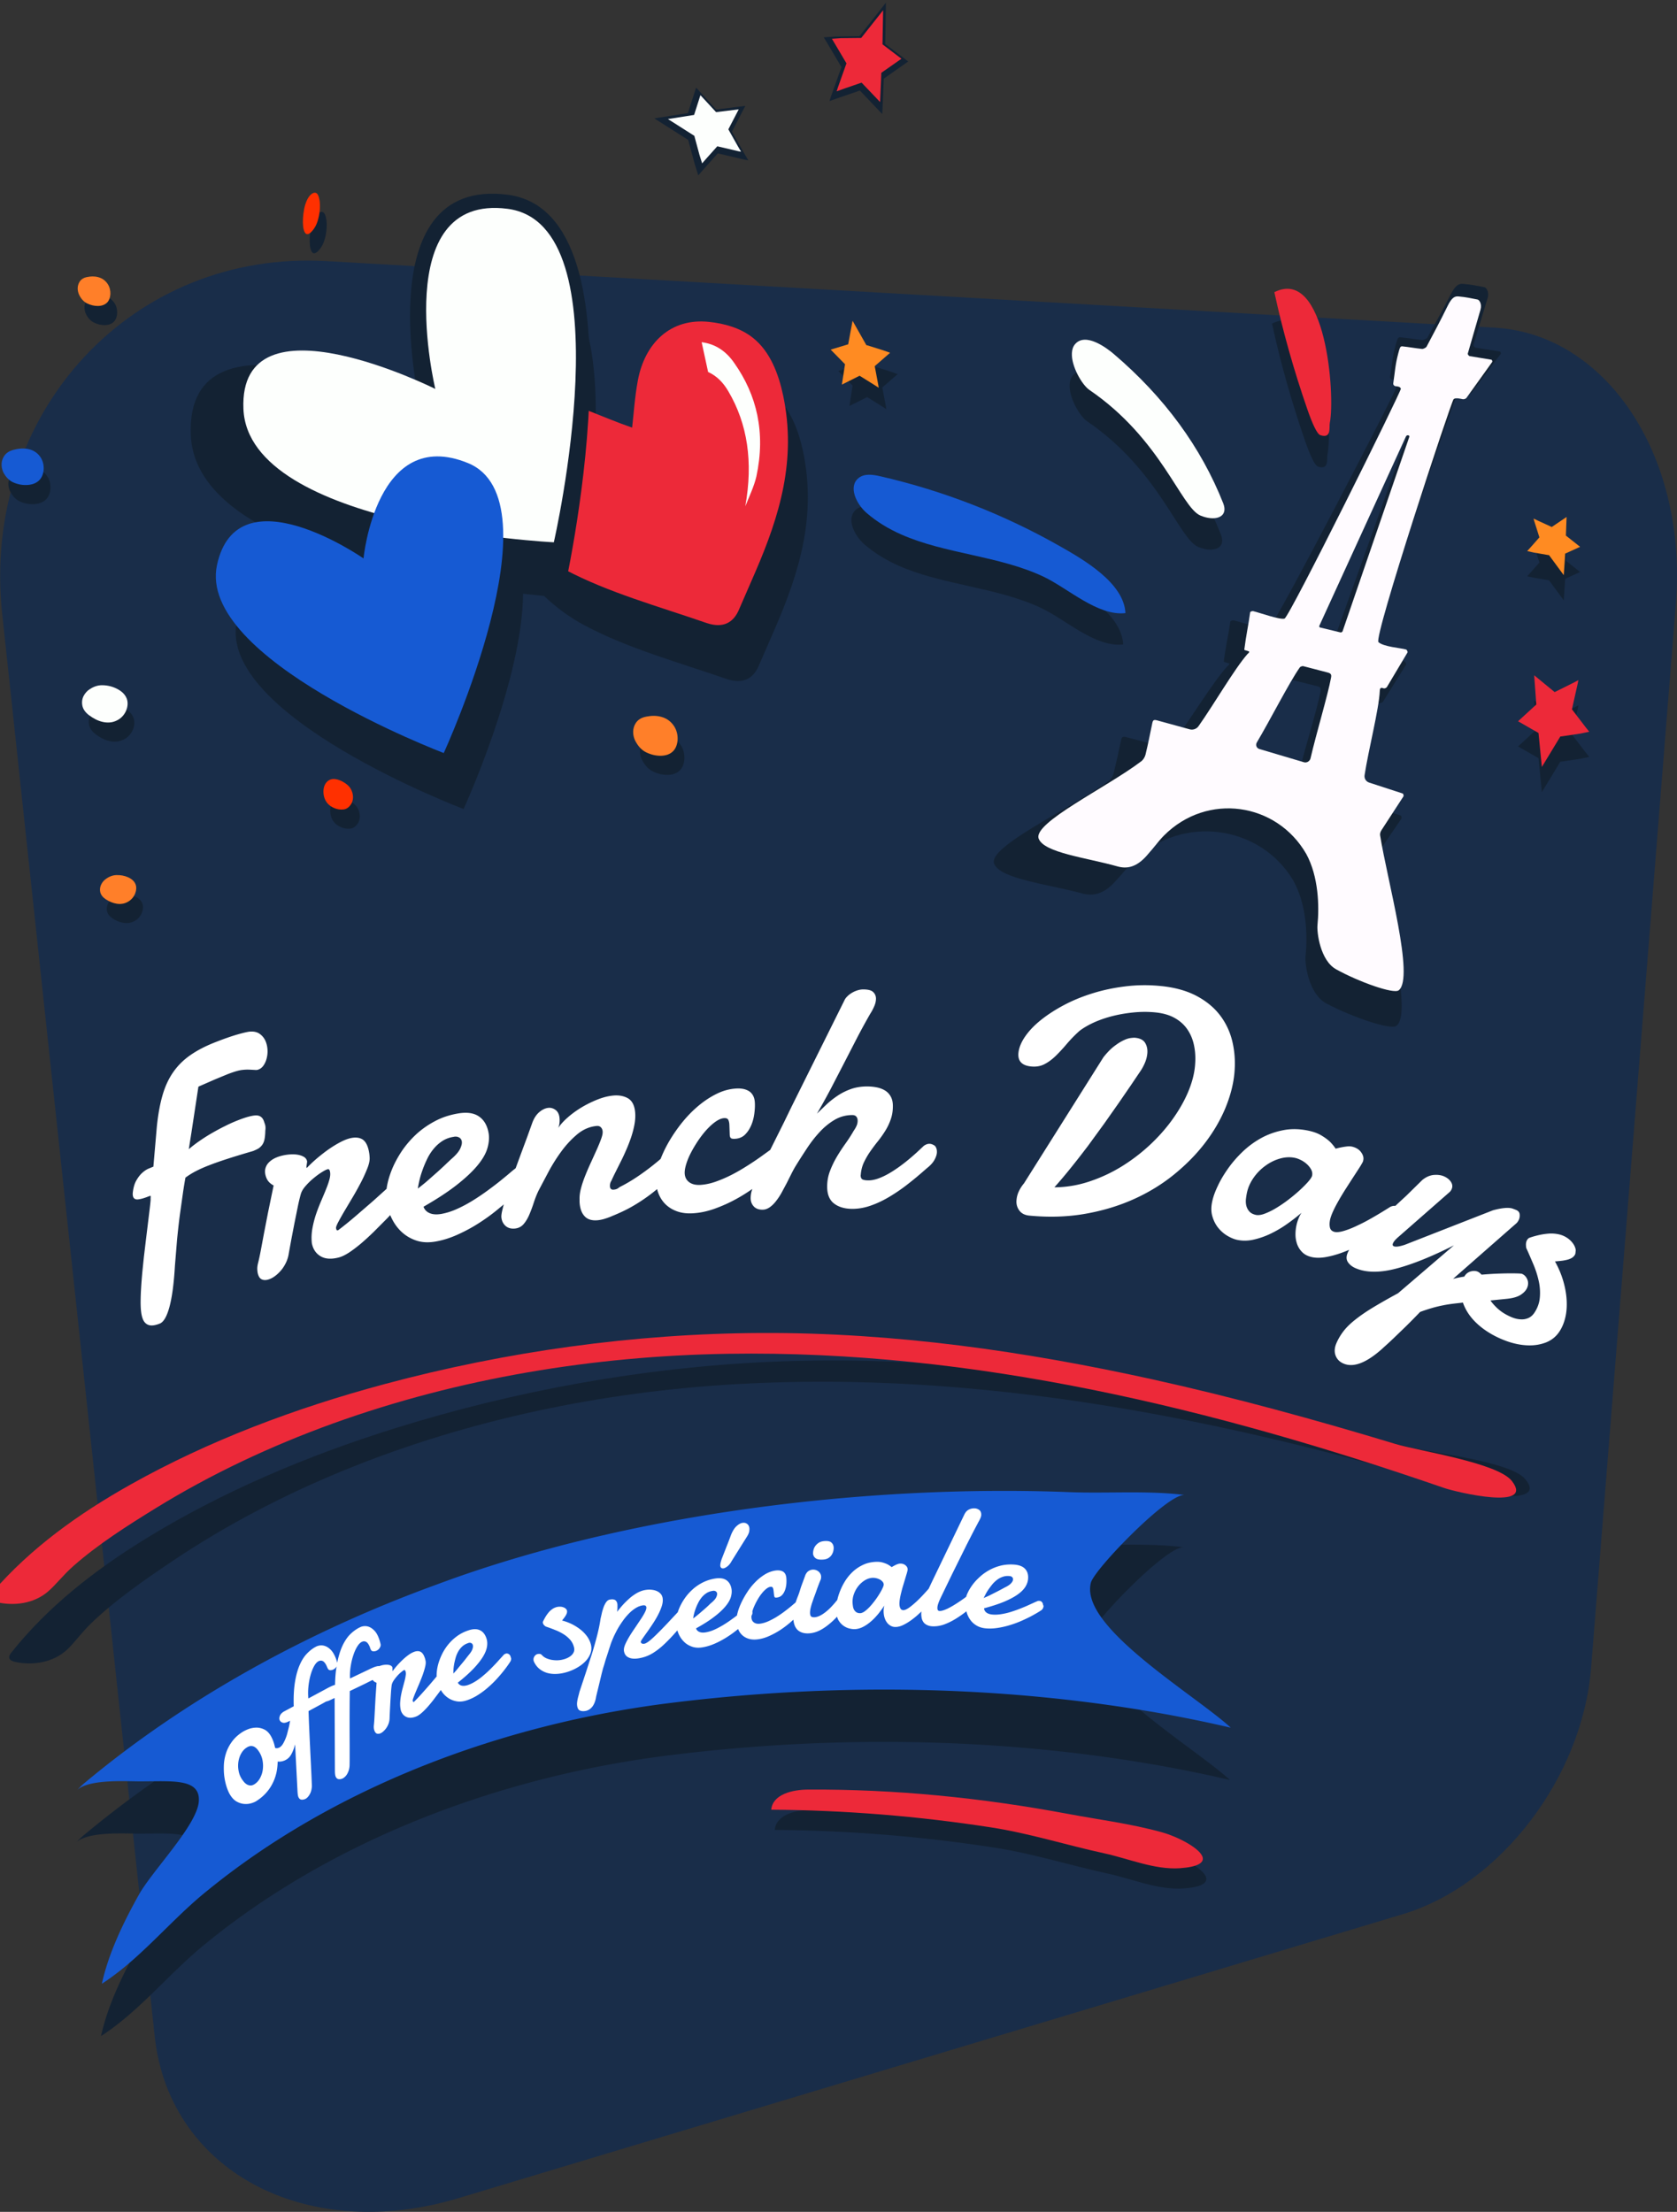 <svg xmlns="http://www.w3.org/2000/svg" xmlns:xlink="http://www.w3.org/1999/xlink" viewBox="0 0 2443.6 3223.4" xmlns:v="https://vecta.io/nano"><rect x="0" y="0" width="2443.6" height="3223.4" fill="#333333" stroke="none"/><style><![CDATA[.K{fill:#132233}.L{fill:#ed2939}.M{fill:#fdfffd}.N{fill:#165ad3}.O{fill:#ff7f29}]]></style><path d="M2177.5 477.5l-1702.3-97c-69.3-3.9-135.2 7.3-194.9 31.3-60.3 24.3-113.9 61.4-157.7 108.6-44 47.4-77.8 104.5-98.7 168.3C3.1 752.4-4.6 822.1 3.2 894.6l222.2 2072.8c5.4 50.8 22.8 95.5 49.3 132.7 26.1 36.7 61.1 66.1 102.1 86.9 40.4 20.5 86.8 32.7 136.5 35.7 49 2.9 101.3-3.2 154.8-19.3l1376.2-413.9c35.9-10.8 70.3-28.9 101.8-52.3 31.2-23.3 59.8-51.9 84.2-84 24.4-32 44.8-67.7 59.9-105.2 15.1-37.6 25-77.2 28.2-117.1L2442 878.8c4.1-51.8.3-101.6-10.2-147.4-10.6-46.4-28.1-88.9-51.3-125.3-23.5-36.9-52.9-67.7-86.9-89.9-34.4-22.6-73.6-36.3-116.1-38.7" fill="#192d49"/><path d="M980.3 2557.4c237.2-29.1 480.4-25.3 712.9 16.2a2067.13 2067.13 0 0 1 99 20.4c-41.5-38.1-154.3-107.2-192.4-166.2-10.2-15.9-15.1-31.3-11.4-45.2 2.6-9.9 31-42.9 61.8-72.9 30.3-29.7 62.9-56.3 75-54.8-54-6.8-113.2-2-168.9-4.2-294.4-11.4-643.9 31-921.5 134.8-192.5 70-369.5 169.1-513.9 290-3 2.5-5.9 5.6-10.2 9.8 16.4-15.9 66-13.4 89.2-13.1h3.7c46.3 0 87.1-4.6 84.9 29-.5 8.3-4.7 18.3-10.8 29.2-20 35.4-61.9 80.5-76.8 107.5-23.5 42.1-44 85.4-53.7 129.3 11.3-7.3 22.1-15.4 32.6-24 42.1-34.7 79-78 121.1-111.7 182.9-149.2 427-243.5 679.4-274.1z" class="K"/><path d="M981.5 2481.2c237.2-29.1 480.4-25.3 712.9 16.2a2067.13 2067.13 0 0 1 99 20.4c-41.5-38.1-154.3-107.2-192.4-166.2-10.2-15.9-15.1-31.3-11.4-45.2 2.6-9.9 31-42.9 61.8-72.9 30.3-29.7 62.9-56.3 75-54.8-54-6.8-113.2-2-168.9-4.2-294.4-11.4-643.9 31-921.5 134.8-192.5 70-369.5 169.1-513.9 290-3 2.5-5.9 5.6-10.2 9.8 16.4-15.9 66-13.4 89.2-13.1h3.7c46.3 0 87.1-4.6 84.9 29-.5 8.3-4.7 18.3-10.8 29.2-20 35.4-61.9 80.5-76.8 107.5-23.5 42.1-44 85.4-53.7 129.3 11.3-7.3 22.1-15.4 32.6-24 42.1-34.7 79-78 121.1-111.7 182.8-149.2 426.9-243.5 679.4-274.1z" class="N"/><path d="M565.2 2333.8c2.8-1.6 1.1-.7 0 0h0z" class="K"/><path d="M565.2 2303.8c2.8-1.6 1.1-.6 0 0h0z" class="L"/><path d="M97.6 2404.2c11.6-10.8 20.8-24.8 36.2-39.5 34.3-32.8 75.6-61.5 115.5-88.4 78.8-53.1 164.2-97.8 253.5-134.2 180.1-73.5 375.3-113.9 570.8-125 357.4-20.4 712.3 51 1050 152.4 19.2 5.8 134.1 27.7 98.7-14.1-21.9-25.9-136.5-37.9-172.1-47.1-118.1-30.5-237.2-58.1-358-79.6-185.7-33-377.9-52.8-571.6-44-185.5 8.4-371.1 42.4-545.5 96.9-129.3 40.4-253.4 93.4-363.3 161.1-74.5 45.9-142 98.8-195 165.3-2 2.6-4.2 5.6-3.2 8.6 1 3.2 5.1 4.6 8.8 5.4 26.7 5.6 55.5.4 75.2-17.8zm225.3-177.1c1.2-.7 3.1-1.8 0 0h0z" class="K"/><path d="M69.8 2319.5c12.1-10.3 21.8-23.9 37.8-37.9 35.6-31.3 78.1-58.3 119-83.5 80.9-49.9 168.1-90.9 258.8-123.7 182.9-66 379.7-98.4 575.5-101.5 357.9-5.7 709.6 80.2 1042.9 195.4 19 6.6 132.9 33.2 99.2-10-20.8-26.7-134.9-43.5-170-54.1-116.8-35.3-234.7-67.8-354.4-94.2-184.2-40.6-375.5-68.3-569.3-67.4-185.7.8-372.5 27.1-549 74.5-130.9 35.1-257 82.9-369.6 146.1-76.3 42.8-146 92.9-201.6 157.2-2.1 2.5-4.4 5.4-3.6 8.5.9 3.3 4.9 4.9 8.5 5.7 26.4 6.4 55.4 2.4 75.8-15.1zm232.3-167.7c1.3-.6 3.2-1.6 0 0h0z" class="L"/><path d="M1757.6 2736.6c-2.8-13-35.5-30.1-59.2-36.8-45.2-12.6-91.8-18.4-137.8-27-124.7-23.3-251.5-36.1-378.2-35.3-22.4.1-51.4 6.7-53.5 29.3 107.1.7 214.3 9.4 320.3 25.8 55.8 8.6 109.8 25.8 164.9 37.8 35.7 7.7 73.3 24.2 110.3 21.7 26.3-1.8 34.8-8 33.2-15.5z" class="K"/><path d="M1752.5 2707.1c-2.8-13-35.5-30.1-59.2-36.8-45.2-12.6-91.8-18.4-137.8-27-124.7-23.3-251.5-36.1-378.2-35.3-22.4.1-51.4 6.7-53.5 29.3 107.1.7 214.3 9.4 320.3 25.8 55.8 8.6 109.8 25.8 164.9 37.8 35.7 7.7 73.3 24.2 110.3 21.7 26.3-1.9 34.8-8 33.2-15.5z" class="L"/><g class="K"><use xlink:href="#B"/><path d="M1901.3 641.5c7.4 21.4 14.3 36.9 19.3 38.5 16.6 5.4 12.4-11.6 13.7-17.9 8.1-39.6-5.4-228.2-80.8-190.5 12.3 57 28.8 114.9 47.8 169.9zM1584 613.9c104.7 71.3 133.4 170.9 161.8 183.1 1.4.6 2.8 1.1 4.3 1.6 19.2 6.4 36.6 0 29-19.4-32.2-81.5-85.6-154.7-159.7-217.8-10-8.5-41.1-32-56.3-14-2.9 3.4-4.2 7.8-4.5 12.7-1.2 19.4 14.9 46.7 25.4 53.8z"/></g><use xlink:href="#B" x="3.3" y="-45.7" class="N"/><path d="M1904.7 595.7c7.4 21.4 14.3 36.9 19.3 38.5 16.6 5.4 12.4-11.6 13.7-17.9 8.1-39.6-5.4-228.2-80.8-190.5 12.3 57 28.8 115 47.8 169.9z" class="L"/><path d="M1587.3 568.2c104.7 71.3 133.4 170.9 161.8 183.1 1.4.6 2.8 1.1 4.3 1.6 19.2 6.4 36.6 0 29-19.4-32.2-81.5-85.6-154.7-159.7-217.8-10-8.5-41.1-32-56.3-14-2.9 3.4-4.2 7.8-4.5 12.7-1.1 19.4 14.9 46.6 25.4 53.8z" class="M"/><path d="M2004 1253.5c-.4-2.3.6-5.5 2.1-7.7l36-52.9c.7-1-.2-4.2-1.2-4.5l-54.5-17c-5.2-1.6-8.3-6.4-7.5-11.7 6-38 23.4-103 24.7-130.9.2-5 1.7-5.9 6.5-4.2 1.2.4 4.3-.8 5.1-2l33.6-54c.6-1-1-4.3-2.3-4.7-9.4-2.5-36.5-4.2-44.9-11.5-8.3-7.2 118.7-375.9 122.3-378.7s11.4-.5 15.2.1c1.5.3 4.7-.8 5.6-1.9l42.1-56.2c.6-.8-.4-3.3-1.4-3.4l-35.2-5.6c-1.6-.3-3.6-2.8-3.2-4.2l20.7-68.3c2.6-9.2-2.2-15.2-4.8-15.7-13.4-2.4-17.2-3.6-30.9-4.8-6-.5-10.9 1.4-17.9 14.9-13.2 25.8-20.4 38.1-34.2 63.4-.9 1.6-5.3 3.7-7.4 3.5-10.9-1-21.5-3-32.4-4-3.5-.3-4.2 3.6-6.4 11.2-5 18-5.2 28.6-8.2 46.9-.2 1.4 1.6 3.6 3.2 3.8 2.5.5 8.3.4 9.3 4 1 3.7-181.5 356.1-189.3 358.3-7.8 2.1-40.7-9.3-51.2-11.7-1.3-.3-4.6.9-4.7 1.5-3 21-7 37.5-9.6 58.6-.1.9 7.7 2.1 8 3.1.4 1.4-2.2 3.1-2.9 3.9-21 22.9-55.1 79.4-79.7 112.4-3.1 4.2-9 6.2-14.4 4.7l-52.9-13.9c-5.4-1.4-6.7-.3-7.7 4.1-4 18.1-6.6 31.6-11.2 49.5-1 3.7-3.5 7.8-6.8 10.2-56.6 41.2-176.9 95.9-167 120.7 8.8 22.1 77.6 29.5 128.1 43.2 15.9 4.3 31.1 1.2 47.6-16.6 14.9-16 19.3-22.9 28.2-31.4 70.4-67.7 183.5-51.6 231.6 28.6 20 35.2 21.4 81 18.2 111.4-1 10.2 4.2 54.5 30.6 68.5 36.7 19.5 93.3 38.8 101.7 32.6 25.8-19.3-19.1-172.1-30.6-241.6zm-79.8-245.7c-5 26.5-24.7 89.1-33.4 125.8-1.1 4.5-6.2 7.3-10.8 6l-72.3-20.6c-4.8-1.3-6.8-6.3-4.3-10.3 21.1-33.9 52.4-92.9 69.9-116.9.9-1.2 4.1-2.3 5.6-1.9l39.9 10c5 1.1 6.3 2.9 5.4 7.9zm15.1-70.7l-32.8-7.6c-1.4-.3-2-1.5-1.5-2.7l141.1-295.3c1.4-2.7 6.4-1.9 5.3.9l-108.6 303c-.4 1.3-2 2.1-3.5 1.7z" class="K"/><path d="M2011 1217.3c-.4-2.2.5-5.2 1.8-7.2l32.2-49.5c.6-.9-.2-3.9-1.1-4.2l-48.8-15.9c-4.7-1.5-7.5-6-6.7-11 5.4-35.6 21-96.3 22.1-122.4.2-4.7 1.5-5.5 5.8-3.9 1.1.4 3.9-.8 4.5-1.8l30.1-50.5c.6-1-.9-4-2.1-4.4-8.4-2.3-32.7-3.9-40.2-10.7-7.5-6.7 106.3-351.5 109.5-354.1s10.2-.5 13.6.1c1.4.2 4.2-.7 5-1.8l37.7-52.6c.5-.7-.4-3.1-1.3-3.2-10.4-1.9-21.1-3.3-31.5-5.2-1.5-.3-3.2-2.6-2.8-3.9l18.5-63.9c2.4-8.6-2-14.3-4.3-14.7-12-2.2-15.4-3.4-27.7-4.5-5.4-.5-9.8 1.3-16 14-11.8 24.1-18.2 35.6-30.6 59.2-.8 1.5-4.8 3.5-6.6 3.3-9.8-1-19.3-2.8-29-3.8-3.1-.3-3.8 3.4-5.7 10.5-4.5 16.8-4.7 26.8-7.3 43.9-.2 1.3 1.4 3.3 2.8 3.6 2.3.4 7.5.3 8.3 3.8.9 3.4-162.5 333-169.5 335s-36.4-8.7-45.8-10.9c-1.2-.3-4.1.9-4.2 1.4-2.7 19.7-6.2 35.1-8.6 54.8-.1.9 6.9 1.9 7.1 2.9.4 1.3-2 2.9-2.6 3.6-18.8 21.4-49.4 74.2-71.3 105.1-2.8 3.9-8.1 5.8-12.9 4.4l-47.4-13c-4.8-1.3-6-.3-6.9 3.8-3.6 16.9-5.9 29.6-10 46.3-.9 3.4-3.2 7.3-6.1 9.5-50.7 38.5-158.3 89.7-149.5 112.8 7.9 20.7 69.5 27.6 114.7 40.4 14.2 4 27.8 1.1 42.6-15.5 13.3-15 17.3-21.4 25.2-29.4 63-63.3 164.3-48.2 207.4 26.8 17.9 32.9 19.1 75.8 16.3 104.2-.9 9.5 3.7 51 27.4 64 32.9 18.2 83.6 36.3 91 30.5 23.4-18-16.8-160.8-27.1-225.9zm-71.5-229.7c-4.5 24.8-22.1 83.4-29.9 117.6-1 4.2-5.6 6.9-9.7 5.6l-64.7-19.2c-4.3-1.2-6.1-5.9-3.8-9.7 18.9-31.7 46.9-86.9 62.6-109.3.8-1.1 3.6-2.1 5-1.8l35.7 9.3c4.5 1.2 5.7 2.9 4.8 7.5zm13.6-66l-29.4-7.1c-1.2-.3-1.8-1.4-1.3-2.5l126.3-276.1c1.2-2.5 5.7-1.8 4.8.8L1956.3 920c-.5 1.1-1.9 1.9-3.2 1.6z" fill="#fffbff"/><g class="K"><use xlink:href="#C"/><path d="M2261.1 804.7l21.6-14.6-1 27.1 20.7 16.4-21.7 9.9-2.1 31.4-21.5-29.2-1.7-.3-20.2-3.4-9.9-2.2 4.2-4.6 13.6-15.4-7.6-24-.9-3.4 6.2 3 19.2 8.8z"/></g><use xlink:href="#C" y="-36.7" class="L"/><path d="M2261.1 768l21.6-14.6-1 27.1 20.7 16.4-21.7 9.9-2.1 31.4-21.5-29.2-1.7-.2-20.2-3.5-9.9-2.2 4.2-4.6 13.6-15.4-7.6-24-.9-3.4 6.2 3 19.2 8.8z" fill="#ff8b22"/><path d="M1125.6 573.5c-18.1-14.2-41-20.5-63.5-22.9-55.9-6-93.4 30.6-103.7 84.9-4.5 23.9-6 48.1-8.4 69.2-29.1-10-56.6-22.5-84.6-32.5 9.5-128.6-1.4-273.9-96.9-286.3-173.9-22.5-105.2 262.5-105.2 262.5S376.7 505 383.7 677.5c3.1 76.4 92.2 123.3 190.5 151.8-12.5 34.2-15.6 66.1-15.6 66.1s-183.8-128-213.5 9.6 330.4 274 330.4 274 85.6-186.5 86.7-313.7l30.6 3.2c18.4 17.6 39 32.3 59.6 43.2 63.2 33.5 136.5 53.6 206.4 77.8 23.4 7.8 39.1.1 47.5-20.8l23.3-53.6c35.9-83 60-163.7 40.7-256.5-6.8-32-19.1-65-44.7-85.1z" class="K"/><path d="M726.3 741.7c24 37.8 60.7 69.1 97.1 88.5 63.2 33.5 136.6 53.6 206.4 77.8 23.4 7.8 39.1.1 47.5-20.8l23.3-53.6c35.9-83 60-163.7 40.7-256.5-6.7-32-19-65-44.6-85.1-18.1-14.2-41-20.5-63.5-22.9-55.9-6-93.4 30.6-103.7 84.9-4.5 23.9-6 48.1-8.4 69.2-45.3-15.6-86.9-37.3-132.5-46.2-46.7-9.2-85.9 19.2-89.5 67.8-2.5 34.3 8.5 67.5 27.2 96.9z" class="L"/><path d="M1031.8 542.1c11.9 5.4 21.7 14.7 29.4 28 28 47.4 36.4 102.9 24.8 167.7 5.9-14.6 12.9-29.4 16.1-43.2 13.9-64.6.5-119.1-32-165.3-12.3-18-28.1-28.1-47.7-30.6l9.4 43.4z" class="M"/><path d="M739.8 283.8c208.6 27 81 583.2 81 583.2S286.4 840.8 278 633.8c-8.4-207.1 335.5-35 335.5-35s-82.4-342 126.3-315z" class="K"/><path d="M739.5 304.3c173.9 22.5 67.5 486 67.5 486s-445.3-21.8-452.3-194.4 279.6-29.1 279.6-29.1-68.6-285 105.2-262.5z" class="M"/><path d="M681.8 674.8c133.7 54.5-35.2 422.6-35.2 422.6s-360-136.5-330.4-274c29.7-137.6 213.5-9.6 213.5-9.6s18.4-193.5 152.1-139z" class="N"/><path d="M1263.6 578.7l-25.9 12.9 4.6-29.7-20.8-21.3 25.4-7.7 6.4-34.3 20.2 35.5 1.8.5 22 6.8 10.7 3.9-5.3 4.5-17.1 14.9 5.3 27.7.5 3.8-6.4-4.1-20.3-12.7zm-197-386.9l19.4-37.5-42.4 5.3-29.3-31.9-11.9 37.1-49 7.7 49.5 31.5.7 2.8 8.8 32.7 5.1 16 6.6-7.5 21.8-24.5 39.1 9.2 5.4 1-5.7-9.7-17.1-30.4zM1253 132l32.6 34.3 2.2-51.7 35.6-25-33.5-25.4 1-60.3-38.7 49-2.7-.1-33 .5-16.2 1.1 6.1 10.1 19.7 33.3-15.5 43.4-1.9 6.1 10.3-3.7 32.1-11z" class="K"/><path d="M1255.5 120.5l26.9 28.2 1.8-42.6 29.3-20.5-27.6-21 .9-49.6-31.9 40.3h-2.2l-27.2.3-13.3.9 5 8.4 16.2 27.4-12.7 35.8-1.6 5 8.5-3.1 26.4-9.1z" class="L"/><path d="M1252.5 547.6l-25.8 12.9 4.6-29.7-20.9-21.3 25.5-7.7 6.4-34.3 20.1 35.5 1.8.4 22 6.9 10.8 3.8-5.3 4.6-17.1 14.9 5.2 27.7.6 3.8-6.5-4.2-20.2-12.6z" fill="#ff8b22"/><path d="M1061.3 188.5l15.1-29.1-33 4-22.8-24.7-9.2 28.8-38.1 6 38.5 24.5.5 2.1 6.9 25.5 3.9 12.5 5.1-5.9 17-19 30.4 7.1 4.2.8-4.4-7.6-13.3-23.6z" class="M"/><g class="K"><use xlink:href="#D"/><use xlink:href="#E"/><use xlink:href="#F"/><path d="M179.4 1303.2c6.1-.2 11.8.8 17 3.1 5.3 2.4 9.2 5.7 11 10.3 3 7.6-.8 19.1-10.1 24.9-1.6 1-3.2 1.8-4.9 2.4-3.9 1.4-8.1 1.7-12.5 1-6-1-11.1-3.4-15.8-6.4-4.4-2.9-7.3-6.5-8.2-10.9-.7-3.5-.2-6.8 1-9.7s3.1-5.5 5.4-7.6c5.8-4.8 11.3-6.9 17.1-7.1zm-19.9-276.7c7.6.2 14.7 2 21.3 5.5 6.5 3.4 11.4 8 13.7 14.1 3.7 9.9-1.1 24.4-13 31-2.9 1.6-5.9 2.7-9 3.3-4.1.7-8.4.6-12.9-.4-7.6-1.7-13.9-5.3-19.8-9.6-5.5-4.1-9.1-8.9-10.1-14.7-.6-3.6-.4-7 .5-10 1.4-4.6 4.3-8.5 7.7-11.5 7.5-5.7 14.5-7.9 21.6-7.7z"/><use xlink:href="#G"/><use xlink:href="#H"/></g><use xlink:href="#D" x="-9.9" y="-27.9" class="O"/><use xlink:href="#E" x="-9.9" y="-27.9" class="N"/><use xlink:href="#F" x="-9.9" y="-27.9" fill="#ff3000"/><path d="M169.5 1275.3c6.1-.2 11.8.8 17 3.1 5.3 2.4 9.2 5.7 11 10.3 3 7.6-.8 19.1-10.1 24.9-1.6 1-3.2 1.8-4.9 2.4-3.9 1.4-8.1 1.7-12.5 1-6-1-11.1-3.4-15.8-6.4-4.4-2.9-7.3-6.5-8.2-10.9-.7-3.5-.2-6.8 1-9.7s3.1-5.5 5.4-7.6c5.8-4.8 11.4-6.9 17.1-7.1z" class="O"/><path d="M149.7 998.6c7.6.2 14.7 2 21.3 5.5 6.5 3.4 11.4 8 13.7 14.1 3.7 9.9-1.1 24.4-13 31-2.9 1.6-5.9 2.7-9 3.3-4.1.7-8.4.6-12.9-.4-7.6-1.7-13.9-5.3-19.8-9.6-5.5-4.1-9.1-8.9-10.1-14.7-.6-3.6-.4-7 .5-10 1.4-4.6 4.3-8.5 7.7-11.5 7.4-5.7 14.4-7.9 21.6-7.7z" class="M"/><use xlink:href="#G" x="-9.9" y="-27.9" fill="#ff3000"/><use xlink:href="#H" x="-9.9" y="-27.9" class="O"/><g fill="#fff"><path d="M382.5 1667.8c1.4-2.1 2.4-4.8 3-7.9s1-7.2 1.1-12.2c.5-3.6.3-6.5-.4-8.9l-1.8-5.3c-2.1-5.5-6-8.1-11.6-8-5.6.2-14 2.4-25.3 6.8-6.2 2.4-12.6 5.2-19.1 8.5-6.6 3.2-13 6.7-19.3 10.3s-12.4 7.5-18.2 11.5-11.1 8.1-15.8 12.1l3.8-24 10.2-67.1 24.7-10.8 17.7-7.3c4.9-1.9 9-3.3 12.4-4.3s6.6-1.7 9.5-2 5.9-.5 8.9-.4 6.4.3 10.2.5c1.4.1 2.9-.1 4.5-.8 2.8-1.1 5.2-3.1 7.2-6.1s3.5-6.4 4.4-10.2c1-3.9 1.4-7.9 1.2-12-.2-4.2-1-8.1-2.4-11.8-1.8-4.7-4.7-8.6-8.7-11.5-4-3-9.2-4.1-15.7-3.4-3.4.5-9.1 1.8-17.1 4.1s-18.5 5.9-31.5 11c-14.2 5.5-26.3 11.7-36.3 18.6-10.1 6.9-18.5 15.1-25.3 24.7s-12.1 20.9-15.9 34c-3.8 13-6.6 28.5-8.4 46.3l-5 58c-1.6.6-3.9 1.6-6.9 2.8-3 1.3-6 3.2-9.1 6-3.1 2.7-6 6.4-8.6 10.9-2.7 4.5-4.4 10.2-5.3 17.2-.4 3-.2 5.3.4 7 1.1 3 3.6 4.2 7.3 3.8s8.4-1.7 14-3.9l4-1.5c.1.6.1 1 .2 1.1 0 .1 0 .2.1.5 0 .3 0 .6-.1 1.2 0 .5-.1 1.5 0 2.8 0 1.2-.3 3.8-.7 7.7s-1 8.7-1.7 14.3l-4.9 40.3-2.6 21.9-2.1 20.4c-1.6 17.3-2.5 31.7-2.6 43.4s.9 20.3 3.1 25.9c1.8 4.7 4.7 7.7 8.7 9s9.3.6 16.1-2.1c5.6-2.2 10.3-10.3 14.1-24.3s6.5-34.1 8-60.2l3.1-37.9c1.3-13.2 2.7-25.8 4.3-37.7l4.5-31.9c1.4-9.4 2.6-16.3 3.4-20.7 4.9-3.6 10-6.8 15.5-9.6 5.4-2.8 11.9-5.7 19.5-8.6 7.7-3 16.6-6.1 26.8-9.4s22.4-7 36.8-11.2c3.2-1.3 6-2.6 8.3-4 2.2-1.7 4-3.4 5.4-5.6zm971.6-.9c-1.4 0-2.9.3-4.5 1-1.6.6-3.1 1.6-4.5 2.9l-9.6 9c-3.8 3.4-7.9 7-12.4 10.7a261.62 261.62 0 0 1-14.1 10.8c-5 3.5-9.9 6.7-14.9 9.5s-9.9 5.1-14.8 6.8-9.5 2.6-13.7 2.6c-3.3 0-6.1-.3-8.2-1.1s-3.2-2.7-3.3-5.9c0-.3 0-.6.1-1 .1-.3.1-.6.1-1 .6-6.3 2.1-12.2 4.7-17.6s5.6-10.6 9.1-15.6 7.2-10 11.1-14.8a162.32 162.32 0 0 0 10.8-15.3c3.3-5.3 6-11 8-16.9 2.1-6 3.1-12.5 3-19.6 0-5.4-1.1-9.9-3.2-13.6s-4.9-6.6-8.4-8.7-7.6-3.6-12.1-4.5c-4.6-.9-9.4-1.3-14.5-1.3-8.5.1-16.3 1.4-23.2 3.9s-13.3 5.7-19.1 9.6-11.2 8.1-16.1 12.7l-14 13.4c7-11.9 13.7-24 20.1-36.1l19-36.7 18.9-36.7c6.3-12.2 12.9-24.2 19.7-36.1 2.2-3.3 4.1-7 5.8-10.9s2.5-7.6 2.5-11.1c0-3.8-1.4-7-4.1-9.6s-7.6-3.8-14.5-3.8c-2.8 0-5.7.5-8.5 1.4s-5.5 2.1-8 3.6-4.8 3.2-6.7 5.2c-2 1.9-3.4 3.9-4.3 6l-76.9 154.7-10.9 22.5-20.2 40.5-13.7 9.9c-5.9 4.2-12.4 8.6-19.7 13.2-7.2 4.6-14.7 9-22.5 13s-15.7 7.4-23.6 10.2-15.5 4.3-22.6 4.7c-6.6.3-12-1-16-4s-6.2-7.2-6.5-12.7c-.2-3.8.6-8.4 2.3-13.9s4.1-11.2 7.2-17.1 6.7-11.8 10.6-17.6c4-5.8 8.1-11.1 12.4-15.7s8.6-8.5 13-11.5 8.4-4.6 12-4.8c3.2-.2 5.2.7 6.1 2.7.9 1.9 1.4 4.3 1.5 7.2l.3 7.9.2 6.3c.1 2.4.6 4 1.6 4.9.9.9 3 1.3 6.1 1.1 5.8-.3 10.7-2.3 14.4-5.9 3.8-3.7 6.8-8.2 9.1-13.5s3.8-11 4.6-17 1.1-11.4.8-16.3c-.2-3.9-1-7.3-2.5-10.1s-3.4-4.9-5.8-6.5c-2.4-1.5-5.1-2.6-8.2-3.3-3.1-.6-6.4-.9-9.9-.7-10.3.5-20.3 3.2-30.1 8.2-9.8 4.9-19.2 11.3-28 19-8.9 7.7-17 16.5-24.5 26.2-7.4 9.7-13.8 19.5-19.2 29.5a179.89 179.89 0 0 0-9.1 19.7c-3.4 3-7.1 6-10.8 9-7.7 6.1-15.7 12-24.1 17.6s-16.7 10.4-24.9 14.5c-1.9 1.6-3.6 2.6-4.9 3-1.4.4-2.6.6-3.7.7-1.7.2-3-.2-3.9-1-.9-.9-1.4-1.9-1.5-3.2-.3-3.3.4-6.3 2.2-9 1.3-3 3.1-6.8 5.4-11.4l7.6-15.2a296.01 296.01 0 0 0 8.3-17.7c2.8-6.2 5.2-12.6 7.4-19 2.1-6.4 3.8-12.8 4.9-19.1s1.4-12.3.8-18c-1-9.6-4.5-16.1-10.5-19.6-6-3.4-13.2-4.7-21.5-3.9-7.4.7-15.1 2.7-23.1 5.9s-15.7 7-23.2 11.5c-7.4 4.5-14.1 9.4-20.1 14.7s-10.5 10.3-13.5 15.1c1-2.8 1.6-5.4 1.8-7.8s.2-4.6 0-6.7c-.5-5.3-2.5-9.3-5.7-11.7-3.3-2.4-6.8-3.5-10.6-3.1-4.6.5-9 2.6-13.4 6.4s-7.8 9.2-10.3 16.3l-7.6 21.1-9.8 26.4-6.5 17.7c-.3.2-.6.5-.9.8-1.3.9-3.8 2.9-7.5 6.1s-8.4 7-13.9 11.5c-5.6 4.5-11.9 9.3-18.9 14.4s-14.2 10-21.7 14.6-15.1 8.7-23 12.2c-7.8 3.5-15.3 5.8-22.5 7.1-6.7 1.1-12.3.8-16.8-1.1s-7.5-5-9.1-9.4c19.9-11.4 36.2-22.1 49.1-32.3 12.8-10.1 22.8-19.6 30-28.4s11.9-17.1 14.1-24.9 2.8-14.9 1.7-21.5c-1.9-11.1-6.5-19.2-14-24.4s-17.7-6.6-30.6-4.4c-12.3 2.1-23.6 5.8-33.8 11.3-10.2 5.4-19.4 11.9-27.4 19.3-8 7.5-15 15.7-21 24.6-5.9 9-10.7 17.9-14.3 26.9s-6.1 17.7-7.4 26.2c-.1.5-.1 1-.2 1.5l-19.4 17.5-26.6 23c-8.9 7.6-17.1 14.2-24.5 19.8-1.2.3-2 .3-2.2-.2-.3-.4-.6-1.2-.9-2.5-.4-1.4.7-4.3 3-8.8 2.4-4.5 5.4-9.9 9.1-16.2l12.2-20.5c4.4-7.4 8.4-14.7 12.1-21.8s6.7-13.9 9.2-20.2 3.6-11.6 3.3-15.8c-.1-2.3-.3-4.4-.6-6.3-.3-2-.7-3.8-1.1-5.5-2-7.8-5.3-12.9-9.9-15.2s-10.3-2.6-17.2-.9c-4.3 1.1-9 3-14.1 5.7s-10.4 5.9-15.8 9.6-10.9 8-16.5 12.6c-5.6 4.7-10.9 9.6-15.9 14.8l-.4.3-.2.1c-.2 0-.3-.1-.3-.4-.1-.5-.1-1.1 0-2 .1-.8.2-1.8.4-2.8.1-1 .3-1.9.4-2.8.1-.8.1-1.5 0-2-.7-2.6-2.2-4.7-4.7-6.1-2.5-1.5-5.5-2.5-9-3.1s-7.3-.7-11.5-.4-8.2 1-12.2 2c-3.8 1-7.4 2.3-10.6 4s-5.9 3.8-8.1 6.1c-2.2 2.4-3.7 5.1-4.5 8.1-.9 3.1-.8 6.5.1 10.1 1 4 2.6 7.1 4.7 9.5 2.1 2.3 4.5 4.1 7.1 5.4l-8.2 39.7-5.9 30.4-4.4 23.5c-1.3 6.9-2.6 13.2-4.1 19.2-.9 3.5-1.3 6.6-1.2 9.2.1 2.7.4 4.8.8 6.5 1.1 4.1 2.8 6.9 5.4 8.2s5.6 1.5 9.1.6c3.1-.8 6.3-2.3 9.6-4.6s6.4-5.2 9.3-8.5 5.4-7.2 7.5-11.5 3.5-8.9 4.2-13.8l3.7-20.3 4.6-23.9 4.7-23.2c1.5-7.4 3-13.6 4.4-18.5 1-3.8 3.2-7.8 6.8-11.9 3.5-4.1 7.4-7.9 11.6-11.4s8.2-6.5 12.1-8.9c3.9-2.5 6.7-3.9 8.6-4.4 1.1-.3 1.9-.1 2.4.6s.9 1.4 1 2.2c.8 3.2.6 7-.5 11.4-1.2 4.4-2.8 9.3-5 14.6-2.1 5.4-4.6 11.1-7.2 17.3-2.7 6.2-5.1 12.5-7.4 19.1-2.2 6.6-4 13.4-5.3 20.5-1.3 7-1.7 14.1-1 21.1 0 .7.2 1.6.5 2.8 2 8 6.3 13.8 12.9 17.5s15.2 4.2 25.7 1.5c4.4-1.1 9.4-3.5 15-7.1 5.5-3.6 11.3-8 17.4-13.1 6-5.1 12.2-10.8 18.6-17l18.7-18.8c1.9-1.9 3.7-3.9 5.5-5.8 1 2.4 2.1 4.7 3.3 7 4 7.5 9 13.9 15.1 19.1s13.1 9 20.9 11.4c7.9 2.4 16.5 2.7 25.8 1.2 10.9-1.8 21.8-5.2 32.5-10s20.9-10.2 30.6-16.4c9.6-6.1 18.7-12.6 27-19.4l10.3-8.5c-.6 2-1.1 3.9-1.5 5.7-1.6 6.2-2.3 10.6-2 13.3.5 5 2.5 9.1 6 12.3 3.5 3.1 8 4.4 13.5 3.9 5.4-.5 9.6-2.7 12.8-6.4s6-8.3 8.3-13.7a204.97 204.97 0 0 0 6.5-17.4c2-6.2 4.3-12 6.9-17.5l14.8-28c5.6-10.4 11.9-20.4 18.9-29.9s14.7-17.7 23.1-24.7c8.4-6.9 17.7-10.9 27.8-11.9 2.7-.3 4.8.4 6.3 1.9s2.4 3.5 2.6 5.8c.3 2.7-.4 6.2-2 10.7s-3.7 9.6-6.2 15.3l-8.3 18.3c-3 6.4-5.8 12.9-8.4 19.3-2.6 6.5-4.8 12.7-6.4 18.8-1.7 6.1-2.4 11.5-2.3 16.5v3.5c0 1 .1 2.1.2 3.2.8 8.3 3.4 14.6 7.8 18.9 4.3 4.3 10.7 6 19 5.1 2.8-.3 5.9-.9 9.2-1.9s7-2.3 10.9-4c11.6-4.7 21.7-9.5 30.1-14.4a248.71 248.71 0 0 0 23.7-15.5c4.1-3 8.1-6.2 12.1-9.5.7 2.9 1.6 5.6 2.8 8.3 2.5 5.7 6 10.7 10.5 14.8s9.9 7.3 16.3 9.5 13.6 3.1 21.6 2.7c10.6-.5 21.3-2.7 32-6.5s21.1-8.4 31-13.8c8.7-4.7 16.8-9.8 24.5-15.2l-.6 1.8c-1.2 4-1.8 7.9-1.8 11.5 0 4.9 1.6 9 4.6 12.2s7.3 4.8 12.9 4.7c3.5 0 6.8-1.2 10.1-3.4 3.2-2.2 6.3-5.2 9.2-8.9s5.7-7.8 8.3-12.5l7.6-14.2 7-14c2.3-4.5 4.5-8.5 6.7-12 4.8-7.8 10.1-16 15.7-24.5s11.7-16.4 18.3-23.5c6.6-7.2 13.8-13.1 21.7-17.8s16.5-7 25.8-7.1c2.7 0 4.7.7 6 2.2s1.9 3.4 2 5.8c0 2.7-.5 5.2-1.5 7.5s-2.4 4.8-4.3 7.5c-3.4 6-7.4 12.2-11.9 18.5s-8.8 12.8-12.8 19.6-7.3 13.8-10 21-4 14.9-3.9 22.9c.1 11.1 3.6 19.2 10.4 24.2 6.8 5.1 15.9 7.6 27.1 7.5 8.7-.1 17.6-1.7 26.7-5 9.1-3.2 18.2-7.6 27.3-13.1s18.2-11.7 27.1-18.8c9-7 17.7-14.4 26.4-22.1 5.5-4.3 9.4-8.6 11.6-12.9 2.3-4.3 3.4-8.1 3.3-11.4 0-3.6-1.1-6.5-3-8.6-2.8-1.9-5.3-2.9-8.1-2.9zm-743 53.5c1.1-4.7 2.5-9.6 4.4-14.8 1.8-5.2 4-10.5 6.6-15.9 2.5-5.4 5.6-10.4 9.3-14.9 3.6-4.5 7.8-8.4 12.6-11.6s10.1-5.3 16-6.3c.8-.1 1.5-.3 2.1-.4s1.3-.1 2.1-.1c1.9 0 3.7.6 5.5 1.7 1.7 1.2 2.8 2.9 3.2 5.2.5 2.8-.3 6.3-2.3 10.6s-6.1 9.2-12.4 14.7c-1.4 1.2-3.8 3.5-7.2 6.7-3.4 3.3-7.4 7-12 11.2l-14.8 13.1c-5.2 4.6-10.4 8.7-15.3 12.5.4-3.1 1.1-7 2.2-11.7zm1187.5-155.6c1.6-16.4.6-31.9-2.8-46.5s-9.6-27.7-18.4-39.1-20.4-20.8-34.8-28.3c-14.4-7.4-31.7-12.1-51.8-14-17.3-1.7-34.4-1.5-51.1.6-16.7 2-32.6 5.4-47.7 10.1s-29 10.4-41.8 17.2-24 14.1-33.6 21.8-17.2 15.7-22.9 24-8.9 16.2-9.7 23.7c-1.2 12 5 18.6 18.6 19.9 7.2.7 13.7-.4 19.4-3.4 5.7-2.9 11.1-7 16.3-12 5.2-5.1 10.5-10.8 16-17.3s11.7-12.9 18.7-19.2c6.2-4.7 13.4-8.8 21.8-12.6 8.4-3.7 17.5-6.8 27.2-9.2 9.8-2.4 19.9-4.1 30.4-5.1s20.9-1 31.1 0c11 1.1 20.5 3.8 28.3 8.2s14.1 10.1 18.7 17.1c4.7 7 7.9 15 9.6 24.1 1.8 9.1 2.1 18.8 1.1 29.2-1.2 12.3-4.7 25.1-10.5 38.6-5.8 13.4-13.5 26.6-22.9 39.6s-20.5 25.4-33.1 37.1c-12.7 11.7-26.4 22.1-41.1 31.1-14.8 9-30.4 16.2-46.8 21.6s-33.2 8.2-50.4 8.3c7.8-8.8 16-18.4 24.3-28.8 8.4-10.4 16.6-21 24.8-31.8l23.6-32.4 21.3-30.3 17.5-25.5 12.4-18.4c3.1-4.3 5.7-8.9 7.8-13.8s3.3-9.6 3.7-14.2c.5-5.7-.5-10.7-3.1-15.1s-7.4-6.9-14.5-7.6c-1.6-.2-3.9 0-7 .4s-6.6 1.6-10.7 3.6-8.6 4.9-13.5 8.7-10 9.1-15.2 15.7l-115.7 183.7c-2.9 3.4-5.3 7.1-7.3 11.2s-3.2 8.4-3.6 13c-.6 5.8.8 10.9 4 15.3s8 6.8 14.3 7.5c29 2.8 56.3 1.9 81.9-2.6s49.3-11.7 71-21.5 41.2-21.8 58.5-35.9 32.2-29.2 44.7-45.5 22.3-33.1 29.7-50.6c7.2-17.4 11.7-34.3 13.3-50.6zm496.4 252.8c-.9-2.4-2.3-4.8-4.3-7.2s-4.4-4.6-7.3-6.5c-4-2.6-8.3-4.4-13-5.3s-9.4-1.2-14.2-.8-9.5 1.1-14.2 2.2-9 2.3-12.9 3.7c-1.4.4-2.6 1.4-3.7 3-1.3 2-1.9 4.4-1.9 7.2.1 2.8.3 4.6.7 5.4 3.6 7.8 7 15.9 10.5 24.1 3.4 8.2 5.9 16.3 7.6 24.3a78.12 78.12 0 0 1 1.4 23.5c-.7 7.7-3.3 14.9-7.7 21.6-2.5 3.8-5.5 6.5-9 8s-7.2 2.2-11.3 1.9c-4.1-.2-8.4-1.2-12.8-3a77.09 77.09 0 0 1-13-6.8c-4.1-2.7-8-6-11.6-9.8-2.4-2.5-4.6-5.1-6.5-7.9l23.8-2.4c8.8-.9 15.5-2.8 20.2-5.8 4.6-3 7.8-6.4 9.4-10.2 1.8-4.2 1.9-8.3.3-12.2s-4.2-6.7-7.8-8.2c-.9-.4-4.9-.6-12-.7s-15.7.1-25.8.5c-6.8.3-13.8.8-21.1 1.4-1.3-1.4-2.5-2.5-3.8-3.4-3-2-6.7-2.5-10.9-1.6s-7.5 3.2-9.8 6.7c-.2.3-.4.7-.6 1.1-5.8.9-11.3 2-16.4 3.3l92.4-81.1c1.5-1.4 2.6-3.2 3.5-5.2 1.1-2.5 1.4-5.1 1.1-7.9s-2-4.9-5.1-6.2a110.87 110.87 0 0 0-5.2-2c-1.7-.6-3.8-.9-6.2-1s-5.3.1-8.9.6-8.1 1.4-13.5 2.9l-128 50.1c-3.1 1.1-6.2 1.9-9.3 2.5-3.2.5-5.5.5-7.1-.2-1.7-.7-2.2-2.2-1.2-4.4 1.1-2.5 3.5-5.4 7.3-8.7l75.4-66.1c1.1-1.1 2.1-2.5 2.8-4.2 1.5-3.5 1.1-7-1.1-10.4s-5.6-6.1-10.1-8.1c-4.4-1.9-9.4-2.5-15.2-2-5.7.6-11.3 3.1-16.6 7.5l-23.3 22.9-15.9 14.7c-2.2-.3-4.6.1-7.3 1.4-12 7.6-23.2 14.3-33.6 20-4.4 2.4-9 4.7-13.7 6.9-4.7 2.3-9.1 4.2-13.4 5.8s-8.2 2.8-11.7 3.5-6.4.8-8.7.3c-3.7-.9-6-3-6.8-6.3-.8-3.4-.7-7.4.3-12 .8-3.5 2.4-7.7 4.6-12.5s4.9-9.8 7.9-15.1 6.3-10.7 9.7-16.1l10.1-15.7 8.9-13.7c2.7-4.1 4.7-7.5 6.2-10.3.3-.6.6-1.4.8-2.5.9-3.9-.1-7.8-3.1-11.9-2.9-4.1-7.4-6.8-13.2-8.2-1.8-.4-4.1-.5-6.9-.3-2.7.3-5.4.7-8 1.2-3.1.6-6.1 1.3-9 2.1-2.4-3.6-5.3-7.2-8.8-10.6-3.1-2.8-7-5.7-11.7-8.5-4.7-2.9-10.4-5.1-17.2-6.7-13.1-3-25.5-3.5-37.2-1.4s-22.5 5.8-32.6 11.2c-10 5.4-19.1 12-27.4 19.8-8.2 7.8-15.4 16-21.5 24.6s-11.2 17-15.1 25.4c-4 8.3-6.7 15.7-8.1 22-2 8.5-2 16-.1 22.6s4.8 12.3 8.7 17.1 8.4 8.6 13.3 11.5 9.4 4.7 13.4 5.7c7.9 1.8 16 1.8 24.5-.1s16.9-4.8 25.2-8.8 16.3-8.7 24-14.2a277.32 277.32 0 0 0 20.9-16.2c-1.7 2.5-3.2 5.3-4.4 8.4s-2.2 6.2-2.9 9.4c-1.1 4.9-1.6 9.9-1.5 14.9s1.1 9.6 2.7 13.9c1.7 4.3 4.2 8 7.5 11.2s7.7 5.4 13.1 6.7c6 1.4 12.7 1.4 20.2.2 7.4-1.3 15.2-3.3 23.2-6.2 3.9-1.4 7.7-2.9 11.5-4.5-.8 1.5-1.6 3-2.2 4.5-2.2 5.2-2.1 9.7.4 13.5 2.5 3.7 6.3 6.7 11.2 8.8 15.4 6.6 34.9 6.8 58.5.7s51.8-17.4 84.7-34l-81.4 69.8c-14.8 8-27.2 15.1-37.4 21.3s-18.7 12.2-25.7 17.8-12.5 11.1-16.6 16.5-7.5 11.1-10.1 17.2c-2.8 6.5-3.2 12.5-1.2 17.9s5.9 9.4 11.7 11.8c14.1 6 32.3-.7 54.5-20.1.3-.2 2.1-1.9 5.4-4.9 3.4-3 7.7-7 13-12l18-17.4c6.7-6.6 13.6-13.6 20.6-20.9 6.3-2.3 12.1-4.2 17.3-5.7s10.4-2.8 15.6-3.8c5.2-1.1 10.6-1.9 16.2-2.6l13.3-1.5c.8 2.6 1.9 5.1 3.1 7.6 3.3 6.7 7.6 12.9 13.1 18.7s11.7 10.9 18.5 15.4c9.1 6 18.9 10.8 29.2 14.5 10.4 3.7 20.4 5.7 30.1 6.1s18.6-1 26.9-4.2c8.2-3.2 14.9-8.6 19.8-16.1 3.9-5.9 6.7-12.8 8.5-20.5s2.4-16.1 1.9-25-2.1-18.2-4.9-27.8-6.8-19.2-12.1-28.7c2.8-.2 5.7-.5 8.6-.8 3-.3 5.7-.8 8.3-1.4s4.9-1.4 6.9-2.5c2.1-1.1 3.7-2.6 4.9-4.4.9-1.3 1.3-3.1 1.3-5.2.6-1.7.1-4-.8-6.4zm-383.1-104.2c-.5 2-2.4 4.9-5.7 8.7s-7.4 7.9-12.4 12.5c-4.9 4.5-10.4 9.1-16.3 13.6-5.9 4.6-11.9 8.6-17.8 12.2s-11.5 6.3-16.8 8.3c-5.2 2-9.6 2.5-13 1.8-4.3-1-7.5-2.7-9.6-5.2-2.1-2.4-3.5-5.2-4.3-8.3-.7-3.1-.9-6.3-.5-9.8.4-3.4.9-6.6 1.6-9.7 1.7-7.5 5-14.7 9.8-21.5s10.5-12.5 17.2-17.3c6.6-4.8 13.8-8.3 21.4-10.4s15.1-2.4 22.3-.7c2.5.6 5.3 1.7 8.4 3.3s5.9 3.6 8.5 6c2.5 2.4 4.5 5 6 7.8 1.4 2.9 1.8 5.7 1.2 8.7z"/><path d="M744 2414.1c-.2-.5-.4-1-.8-1.7-.4-.6-.9-1.2-1.5-1.6-.6-.5-1.4-.8-2.2-1a4.64 4.64 0 0 0-2.6.1l-1.6.7c-.6.3-1.2.8-1.7 1.5l-3.5 3.8-6.5 7.2a350.48 350.48 0 0 1-8.9 9.2c-3.3 3.3-6.8 6.5-10.4 9.5-3.6 3.1-7.3 5.9-11.2 8.3-3.9 2.5-7.7 4.3-11.4 5.6-3.5 1.1-6.5 1.4-9 .8s-4.4-2.1-5.6-4.3c9.7-7.7 17.5-14.7 23.5-21.1s10.5-12.3 13.6-17.5c3.1-5.3 4.9-10.1 5.5-14.4s.3-8.2-.9-11.6c-1.9-5.7-5-9.7-9.4-11.8s-9.9-2.1-16.6.1c-6.4 2.1-12.1 5-17.1 8.7s-9.3 7.9-13 12.5-6.7 9.5-9.2 14.8c-2.4 5.2-4.3 10.4-5.5 15.4-1.2 5.1-1.8 9.9-1.8 14.5v1.4l-8.8 10.4c-4.1 4.8-8.3 9.5-12.5 14.2s-8.1 8.8-11.6 12.3c-.6.3-1 .3-1.2.1s-.4-.6-.6-1.3c-.3-.7 0-2.4 1-4.9.9-2.6 2.2-5.7 3.7-9.3l5-11.8c1.8-4.3 3.4-8.4 4.9-12.5 1.4-4.1 2.6-7.9 3.4-11.4.9-3.6 1.1-6.4.6-8.7-.2-1.2-.5-2.3-.8-3.3s-.7-2-1-2.8c-1.6-4-3.8-6.5-6.4-7.4s-5.7-.7-9.3.8c-2.2.9-4.6 2.2-7.1 4s-5.1 3.9-7.7 6.3-5.2 5-7.9 7.9c-2.6 2.9-5.1 5.9-7.4 9.1l-.2.2h-.1c-.1 0-.2 0-.2-.2-.1-.2-.1-.6-.1-1v-3c0-.5-.1-.8-.1-1-.5-1.3-1.5-2.3-3-2.9-1.4-.6-3.1-.9-5-1s-4 .2-6.2.6c-1.7.4-3.4.9-5.1 1.5-.9-.1-1.9-.1-3.1.2-1.8.4-3.7 1-5.8 1.9s-4.4 1.9-6.7 3.1l-26.9 12.8c-.3-5.5 0-11.2.9-17.1.9-5.8 2.1-11.3 3.8-16.3 1.6-5 3.5-9.3 5.7-12.9s4.5-6 6.9-7.1c2-1 3.9-1 5.8-.2 1.8.8 3.5 2.8 5.1 6.1.4.8.7 1.7 1 2.6s.7 1.9 1.1 2.8c.7 1.5 1.9 2.4 3.6 2.5s3.2-.2 4.8-.9c.6-.3 1.3-.7 2.1-1.3s1.4-1.3 2.1-2.2c.6-.9 1.1-1.8 1.5-2.9.3-1.1.4-2.2.1-3.4-1-4.4-2.3-8.3-3.8-11.6-1.6-3.5-3.5-6.3-5.7-8.4-2.1-2.1-4.4-3.7-6.7-4.7s-4.6-1.4-7-1.3-4.6.6-6.8 1.7c-4.6 2.2-9.1 5.3-13.3 9.3-4.3 4-8.1 9.4-11.4 16-3.3 6.7-6 14.9-8.1 24.7l-.3 1.7c0-.2-.1-.3-.1-.5-1.2-4.4-2.7-8.2-4.4-11.4-1.8-3.4-3.8-6.1-6.1-8.1-2.2-2-4.5-3.5-6.9-4.3-2.3-.9-4.7-1.2-7.1-1s-4.6.9-6.7 2c-4.5 2.4-8.8 5.7-12.8 9.9-4.1 4.2-7.6 9.7-10.6 16.6-3 6.8-5.3 15.2-6.9 25-1.6 9.9-2.2 21.6-1.8 35.2l-13.3 7.1c-3.6 1.9-5.9 4.2-6.9 6.9s-1 4.9 0 6.7c.9 1.7 2.5 2.8 4.7 3.3s5.3-.4 9.5-2.6l.7-.4c-.1.7-.3 1.5-.4 2.3-.4 2.4-.9 5.1-1.6 7.9l-2.2 8.7c-.8 3-1.8 5.7-2.9 8.3s-2.3 4.9-3.5 6.9c-1.3 2-2.7 3.5-4.2 4.5-1.1.7-2.2 1.1-3.4 1.4-1.2.2-2.4.1-3.6-.3-.8-3.7-1.7-7.2-2.9-10.3s-2.5-5.8-3.8-7.9c-2.6-4.2-5.7-7.1-9.3-8.8s-7.2-2.6-11-2.6-7.4.6-11 1.8c-3.6 1.3-6.7 2.8-9.5 4.5-6.3 4-11.4 8.7-15.3 14s-6.8 10.9-8.7 16.8-3 11.9-3.2 17.9c-.2 6.1 0 11.8.8 17.3s2 10.5 3.6 15.2c1.6 4.6 3.3 8.4 5.2 11.2 2.7 4.2 5.8 7.3 9.3 9.2s7.1 3 10.6 3.3c3.6.3 6.9 0 10.1-.9s5.7-2 7.8-3.3c5.3-3.4 9.9-7.2 13.8-11.5s7.1-8.9 9.6-13.9c2.6-4.9 4.4-10.1 5.7-15.5 1.2-5.4 1.8-10.9 1.9-16.6 2.6.2 5 0 7.1-.6 2.1-.5 4.1-1.4 6-2.6 2.7-1.7 5-4.2 6.8-7.5 1.8-3.2 3.2-6.7 4.4-10.5.4-1.3.7-2.6 1.1-3.8l3.5 68c.1 2.2.3 4 .5 5.6.3 1.6.6 2.8 1.2 3.8 1 1.9 2.5 3 4.4 3.1s3.8-.3 5.6-1.2c1.3-.7 2.5-1.7 3.7-3.1s2.2-3 3.1-4.8 1.5-3.8 1.9-5.9.6-4.2.5-6.4l-.5-12.3-.8-17.2-1-20.2-1-21.1-.9-20-.6-16.9 19.6-10.6 6.1-3.4c1.7-.3 3.8-1 6.2-2.2l6.1-2.9.4 105.6c0 2.2.1 4 .3 5.6s.5 2.8 1 3.8c1 2 2.4 3.1 4.3 3.3s3.8-.1 5.6-1c1.3-.6 2.6-1.6 3.9-2.9s2.4-2.8 3.3-4.6 1.7-3.7 2.2-5.8.8-4.2.8-6.4c.1-3 .1-7.1.1-12.3v-17.2l-.1-20.2v-21.1l.1-20 .2-16.9 20-9.6c3.4-1.6 6.8-3.4 10.3-5.1l3-1.5c.5.6 1 1.2 1.5 1.7 1.3 1.1 2.7 1.9 4.2 2.4l-1.5 21.7-1.6 29.5c-.2 3.7-.4 7.3-.8 10.5-.2 1.9-.2 3.6 0 5s.6 2.6.9 3.4c.9 2.1 2 3.5 3.5 4 1.4.5 3.1.4 4.9-.3 1.6-.6 3.2-1.7 4.8-3.2s3.1-3.2 4.4-5.2 2.4-4.2 3.2-6.7c.8-2.4 1.2-5 1.2-7.7l.5-11.1.7-13.1.8-12.7c.3-4.1.6-7.5 1-10.2.2-2.1 1.2-4.4 2.7-6.8 1.6-2.4 3.4-4.7 5.3-6.9 2-2.2 3.9-4.1 5.8-5.6 1.9-1.6 3.3-2.6 4.2-3 .6-.2 1-.2 1.3.2.3.3.6.7.7 1.1.7 1.7.9 3.7.5 6.1-.3 2.4-.8 5.1-1.6 8.2l-2.6 9.7c-1 3.5-1.8 7.1-2.5 10.7-.7 3.7-1.2 7.5-1.4 11.3s.1 7.6 1 11.3c0 .3.2.8.5 1.5 1.7 4.1 4.4 6.9 8.2 8.4s8.4 1.2 13.8-1c2.3-.9 4.8-2.6 7.5-4.9s5.5-5.1 8.3-8.2c2.9-3.2 5.7-6.6 8.7-10.4l8.6-11.4c.9-1.2 1.8-2.4 2.6-3.6.7 1.1 1.4 2.2 2.2 3.3 2.7 3.7 5.9 6.6 9.6 8.9s7.7 3.7 12.1 4.4c4.4.6 9 .1 13.8-1.5 5.7-1.9 11.2-4.5 16.5-7.9s10.3-7.1 14.9-11.2c4.6-4 8.9-8.2 12.8-12.5s7.3-8.3 10.1-11.9 5.1-6.7 6.8-9.2 2.7-4.1 3-4.6c.6-1.6.9-3 .7-4.1-.4-.8-.6-1.7-.8-2.5zm-361.1 165a35.77 35.77 0 0 1-4 12.2c-2 3.7-4.7 6.7-8 8.8-2.2 1.4-4.2 2-6.1 1.9s-3.6-.7-5.2-1.6c-1.6-1-3-2.2-4.2-3.7s-2.3-2.9-3.2-4.3c-2.3-3.7-3.9-7.7-4.6-12.1-.8-4.4-.8-8.7-.2-13 .7-4.3 2-8.3 4.1-12s4.8-6.6 8.2-8.7c2.2-1.4 4.3-2.1 6.1-2.1s3.5.4 5 1.3 2.8 2 4 3.4 2.2 2.9 3.1 4.3c2.3 3.7 3.9 7.8 4.7 12.3a42.41 42.41 0 0 1 .3 13.3zm105.3-123.7c-.1 0-.3 0-.4.1-1.7.5-3.6 1.2-5.7 2.2s-4.3 2.1-6.6 3.4l-26.2 14.1a88.98 88.98 0 0 1 .1-17.1c.6-5.9 1.6-11.4 3-16.5s3.1-9.5 5.1-13.2 4.2-6.2 6.5-7.4c1.9-1 3.9-1.2 5.8-.5s3.7 2.7 5.4 5.8c.4.8.8 1.7 1.2 2.6.3.9.8 1.8 1.3 2.8.8 1.5 2 2.3 3.7 2.3s3.2-.4 4.7-1.2c.6-.3 1.3-.8 2-1.4s1.4-1.4 2-2.3c.2-.3.3-.5.4-.8-1.4 7.9-2.1 16.9-2.3 27.1zm172.4-16.5c0-1.7.1-3.8.2-6.4.2-2.6.6-5.3 1.1-8.2.6-2.9 1.3-5.9 2.2-9s2.2-6 3.7-8.7c1.6-2.7 3.5-5.1 5.8-7.2s4.9-3.6 8-4.7c.4-.1.8-.3 1.1-.4s.7-.2 1.1-.2c1-.2 2 0 3 .5s1.7 1.3 2.1 2.5c.5 1.5.4 3.4-.4 5.8-.7 2.4-2.5 5.4-5.4 8.8-.6.8-1.7 2.1-3.3 4.2-1.5 2-3.3 4.3-5.5 6.9l-6.8 8.2c-2.2 2.9-4.6 5.5-6.9 7.9zm199.4-28.3c1.8-4.4 2.2-9 1.1-13.7-.9-3.7-2.5-7.4-4.8-10.9-2.4-3.6-5.4-6.9-9-10-3.7-3.1-7.9-5.9-12.6-8.4-4.8-2.5-10-4.5-15.7-6 1-1.2 1.9-2.4 2.9-3.7s1.8-2.5 2.5-3.7 1.3-2.4 1.6-3.6.4-2.4.1-3.6c-.2-.8-.7-1.6-1.6-2.5-.8-.8-1.9-1.5-3.2-2s-2.7-.9-4.4-1-3.5 0-5.3.4c-2.5.6-4.8 1.6-6.9 3.1s-4 3.2-5.6 5.2-3.1 4.1-4.4 6.3-2.4 4.4-3.4 6.4c-.4.7-.4 1.5-.2 2.5.3 1.2 1 2.4 2.1 3.4s1.9 1.6 2.4 1.7c4.4 1.5 8.8 3.1 13.2 4.9a70.49 70.49 0 0 1 12.3 6.1c3.7 2.3 7 5.1 9.7 8.2s4.6 6.8 5.6 11c.6 2.4.5 4.6-.2 6.5s-1.9 3.6-3.5 5.1-3.6 2.8-5.9 3.9-4.8 1.9-7.5 2.5c-2.6.6-5.3.9-8.1.9s-5.6-.3-8.3-.8c-2.7-.6-5.2-1.4-7.5-2.5s-4.2-2.6-5.8-4.3c-.8-1-1.9-1.6-3.1-1.7s-2.3 0-3.2.2c-1.9.4-3.5 1.7-4.7 3.6s-1.5 4.1-1 6.3c.1.4.3.9.6 1.6 2 4.1 4.5 7.4 7.7 10 3.1 2.6 6.6 4.4 10.4 5.7 3.8 1.2 7.9 1.8 12.2 1.8s8.6-.5 12.9-1.5c5.7-1.3 11.2-3.3 16.5-6s9.8-5.8 13.6-9.4c3.9-3.6 6.6-7.6 8.5-12zm194.3-125c1.7-.3 3.6-1.3 5.9-3.1 2.2-1.8 4.2-4.3 5.9-7.5l22.4-35.8c1.6-2.5 2.6-4.8 3.1-6.9.4-2.1.5-4 .3-5.7-.4-2.6-1.5-4.6-3.4-5.9-1.8-1.3-4-1.8-6.6-1.4-2.7.4-5.6 2-8.6 4.7s-5.7 7-8.1 12.8c-2.1 5.8-4.3 11.5-6.6 17.2l-6.7 17.2c-1.9 5-2.6 8.8-2.3 11.2.5 2.4 2.1 3.6 4.7 3.2zm134.8-14.3c2.3 1.4 6.1 1.9 11.3 1.4 2.8-.3 5.2-1.1 7.1-2.4s3.4-2.8 4.5-4.6 1.9-3.7 2.3-5.7.6-3.8.4-5.4c-.3-2.9-1.5-5.2-3.6-6.9s-5.7-2.3-10.6-1.8c-3 .3-5.5 1.1-7.5 2.4s-3.7 2.9-5 4.7-2.2 3.8-2.7 6c-.5 2.1-.7 4.2-.5 6.1.6 2.7 2 4.7 4.3 6.2zm330.6 66.5c-.1-.7-.4-1.4-.8-2.1s-.9-1.3-1.6-1.8c-.6-.5-1.5-.8-2.5-.9-.5 0-1.1-.1-1.7 0-.6 0-1.4.3-2.2.7-.8.3-2.4 1-4.8 2.1l-8.8 4c-3.5 1.6-7.5 3.2-11.8 4.9s-8.8 3.2-13.3 4.6-9.1 2.4-13.6 3.1c-4.6.7-8.8.9-12.7.5-3.6-.3-6.5-1.3-8.6-2.9s-3.2-3.7-3.4-6.2c11.9-3.2 21.9-6.5 30-9.9 8.1-3.5 14.6-7 19.5-10.6 5-3.6 8.5-7.3 10.8-11 2.2-3.7 3.5-7.4 3.8-10.9.6-6-.7-10.9-3.9-14.6s-8.3-5.9-15.3-6.6c-6.7-.6-13.1-.2-19.2 1.1-6.1 1.4-11.7 3.5-16.9 6.2-5.2 2.8-10 6-14.3 9.9-4.3 3.8-8.1 7.8-11.2 12s-5.6 8.3-7.5 12.6c-.8 1.7-1.4 3.4-1.9 5.1-1 .7-2 1.5-3 2.2-3.3 2.4-6.7 4.7-10.1 6.9s-6.6 4.2-9.8 5.9c-3.1 1.7-6 3.1-8.7 4.1s-4.9 1.5-6.7 1.5c-1.4 0-2.4-.4-2.9-1.2s-.7-1.8-.7-3.1c0-2 .5-4.4 1.4-6.9.9-2.6 1.9-4.9 2.8-6.8l7.8-16.2 9.6-19.8 21.1-42.6 9.6-18.8 7.7-14.6c1.1-1.9 2.1-3.8 2.8-5.5s1.1-3.3 1.1-4.8c0-3.2-1-5.6-3.2-7.1s-4.6-2.2-7.2-2.2a16.55 16.55 0 0 0-7.9 2c-2.6 1.3-4.7 3.7-6.3 7l-48.1 99.9-3.9 8.3s-.1 0-.1.1c-5 5.7-9.8 10.9-14.4 15.4-1.9 1.9-3.9 3.8-6 5.6-2.1 1.9-4.1 3.5-6 5-2 1.5-3.8 2.7-5.5 3.6s-3.2 1.4-4.5 1.5c-2 .1-3.5-.6-4.5-2.2-.9-1.6-1.5-3.7-1.6-6.2-.1-2 .1-4.3.5-7.1s1-5.8 1.8-9 1.6-6.5 2.6-9.8l2.9-9.6 2.5-8.4c.8-2.5 1.3-4.6 1.6-6.2.1-.3.1-.8 0-1.4-.1-2.1-1.2-4-3.4-5.7-2.1-1.7-4.8-2.4-8.1-2.2-1 .1-2.2.4-3.6.9s-2.7 1.2-3.9 1.8c-1.5.8-2.9 1.6-4.3 2.4-1.8-1.5-3.8-2.9-6.1-4.1-2-1-4.5-1.9-7.3-2.7-2.9-.8-6.2-1.1-9.9-.9-7.2.4-13.7 2-19.4 4.9-5.7 2.8-10.8 6.4-15.1 10.7-4.4 4.3-8.1 9.1-11.2 14.4a91.76 91.76 0 0 0-7.4 16c-1.2 3.3-2.1 6.5-2.8 9.6-1.3 1.5-2.6 3.1-4 4.8-2 2.3-4.2 4.7-6.5 7a70.58 70.58 0 0 1-7.2 6.3c-2.5 1.9-4.9 3.5-7.4 4.7-2.5 1.3-4.9 2-7.3 2.3-2.1.2-3.8 0-5-.6s-1.9-2-2.2-4.3c-.2-2.1 0-4.5.5-7.1s1.3-5.3 2.1-8l2.8-8.1 2.7-7.3 1.7-4.8c.5-1.3.9-2.7 1.5-4.1.5-1.4 1.1-2.9 1.7-4.5a125.57 125.57 0 0 1 2.4-5.9c.3-.8.5-1.6.6-2.4 0-.8.1-1.5.1-2.3-.3-3.2-1.8-5.7-4.3-7.6-2.5-1.8-5.4-2.6-8.6-2.3-1.9.2-3.8.9-5.6 2.1s-3.2 3.1-4.4 5.6l-3.4 9.3-2.7 7.3-1.7 5.3c-.9 3.1-2 6.3-3.4 9.8a116.95 116.95 0 0 0-3 8.3c-1.7 1.5-3.8 3.2-6.1 5.2-3 2.5-6.3 5.1-10 7.9s-7.5 5.4-11.5 7.9-8.1 4.6-12.2 6.5c-4.1 1.8-8.1 3-11.9 3.5-3.5.5-6.5 0-8.7-1.5-2.3-1.4-3.6-3.6-4-6.6-.1-1-.1-2.2 0-3.5 0 0 0-.1.1-.1.9-1.5 1.3-2.8 1.3-3.9 0-.9 0-1.7-.1-2.4.7-2.3 1.5-4.7 2.6-7.1 1.4-3.3 3.1-6.6 5-9.9s3.9-6.3 6-8.9c2.1-2.7 4.3-4.9 6.5-6.7s4.3-2.8 6.2-3.1c1.7-.2 2.8.2 3.4 1.2s.9 2.3 1.1 3.8c.2 1.4.3 2.8.5 4.3.1 1.5.3 2.6.4 3.4.2 1.3.5 2.1 1 2.6.5.4 1.6.6 3.3.3 3.1-.4 5.6-1.7 7.5-3.8s3.3-4.7 4.3-7.6c1-3 1.6-6.1 1.8-9.3s.1-6.2-.2-8.8c-.3-2.1-.9-3.9-1.8-5.3s-2-2.5-3.4-3.2c-1.3-.7-2.9-1.2-4.6-1.4s-3.5-.2-5.3 0c-5.5.7-10.8 2.6-15.8 5.6-5.1 3.1-9.8 6.8-14.3 11.4-4.4 4.5-8.5 9.5-12 15.1-3.6 5.5-6.6 11.1-9.1 16.6-2.5 5.6-4.3 10.9-5.4 16.1-.1.2-.1.5-.1.7-2.8 2.2-6 4.5-9.5 7-3.8 2.7-7.7 5.3-11.8 7.7s-8.2 4.6-12.4 6.4-8.3 3-12.2 3.6c-3.6.6-6.6.3-9-.7s-4-2.8-4.8-5.1c10.8-6 19.7-11.6 26.6-17 7-5.3 12.4-10.4 16.3-15.1s6.5-9.1 7.8-13.3c1.2-4.2 1.6-8 1.1-11.5-.9-6-3.4-10.4-7.3-13.2-4-2.8-9.4-3.7-16.4-2.6-6.6 1-12.7 3-18.3 5.8-5.5 2.8-10.5 6.2-14.9 10.2s-8.2 8.3-11.5 13.1-5.9 9.6-7.9 14.3a65.57 65.57 0 0 0-2.1 5.7l-15.7 16.8c-6.6 7-12.2 12.6-16.5 16.8-4.4 4.2-7.8 7.3-10.3 9.1s-4.5 2.9-5.9 3.2c-1.8.3-3.1.2-3.9-.3-.9-.5-1.4-1.2-1.6-2.2-.1-.8.8-2.4 2.5-4.9s3.9-5.6 6.5-9.2 5.3-7.6 8.2-12 5.6-8.8 7.9-13.3c2.4-4.5 4.2-8.9 5.6-13.2 1.3-4.3 1.7-8.1 1.1-11.6-.5-2.6-1.6-4.8-3.3-6.5s-3.7-3-6.1-3.9-5-1.4-7.8-1.6-5.6 0-8.4.5c-4 .7-7.9 2.2-11.7 4.3-3.8 2.2-7.4 4.7-10.8 7.7s-6.7 6.2-9.8 9.6c-3.1 3.5-5.9 6.9-8.5 10.3.2-.5.3-1.4.4-2.5s.2-2.3.2-3.6v-3.6c0-1.1-.1-1.9-.2-2.4-.5-2.5-1.6-4.3-3.3-5.3s-4.3-1.2-7.6-.6c-2.2.4-4 1.8-5.6 4.1-1.5 2.3-2.8 4.9-3.8 7.9s-1.9 5.9-2.5 8.9l-1.6 6.9c-1.1 7.7-2.8 15.9-5 24.5s-4.7 17.5-7.5 26.5l-8.9 27.5-9.2 27.7-1.3 5.1c-.5 1.8-1 3.6-1.4 5.4a54.34 54.34 0 0 0-.9 5.6 18.57 18.57 0 0 0 .2 5.3c.6 3.4 2 5.6 4.2 6.4 2.2.9 4.8 1 7.8.5 2.3-.4 4.4-1.3 6.1-2.5s3.2-2.7 4.4-4.4 2.2-3.7 3-5.8 1.4-4.4 1.8-6.7c.1-.8.4-2.3 1-4.6.5-2.3 1.2-4.9 1.9-7.9l2.3-9.5 2.3-9.6c.7-3 1.4-5.7 2-8s1-3.8 1.3-4.6c.2-.6.6-1.8 1.1-3.5l1.7-5.8c.6-2.2 1.4-4.4 2.2-6.9l2.3-7.1c.7-2.3 1.4-4.4 2-6.2l1.4-4.3c1.1-3.2 2.6-6.8 4.3-10.7 1.8-3.9 3.8-7.8 6-11.8 2.3-4 4.8-7.8 7.5-11.6s5.6-7.2 8.6-10.3 6.2-5.7 9.5-7.8 6.6-3.5 10-4.1c1.9-.4 3.4-.3 4.3.1s1.5 1.2 1.7 2.2c.3 1.7-.3 4-1.8 7.1-1.5 3-3.5 6.5-6 10.2l-8.1 12.1c-2.9 4.3-5.7 8.4-8.2 12.5s-4.6 8-6.3 11.7-2.4 6.8-2.3 9.4c0 .4 0 .8.1 1.1s.1.6.2.9c.8 4.1 3.1 7 7 8.7s9 2 15.4.8c6.8-1.2 12.9-3.5 18.5-6.8 5.5-3.3 11.1-7.5 16.6-12.6s11.3-11.1 17.3-17.9c.9-1 1.9-2.1 2.8-3.2.8 2.6 1.7 5 2.9 7.3 2.1 4.1 4.8 7.5 8 10.4s7 4.9 11.2 6.3c4.2 1.3 8.8 1.6 13.9.8 5.9-.9 11.7-2.6 17.6-5.1s11.3-5.4 16.6-8.6c5.2-3.2 10.1-6.6 14.7-10.2 1.3-1 2.4-1.9 3.6-2.9.4.9.8 1.8 1.2 2.6 1.6 3 3.7 5.5 6.2 7.5 2.6 2 5.6 3.5 9.1 4.4s7.4 1.1 11.7.6c5.7-.7 11.3-2.3 16.9-4.8s11-5.4 16.1-8.7 9.8-6.9 14.2-10.6l5.2-4.6v.3c.8 7.5 3.3 12.7 7.6 15.9 4.3 3.1 9.9 4.3 16.7 3.6 4.8-.5 9.5-1.9 14.1-4.2s9-5.3 13.4-8.9c4.1-3.3 8-7 11.8-11.1.6 2.2 1.4 4.2 2.5 5.9 2 3.1 4.3 5.6 7.1 7.5 2.7 1.9 5.6 3.2 8.6 3.9s5.6 1 7.8.9c4.3-.2 8.5-1.5 12.6-3.7s8-5 11.7-8.3 7.1-7 10.3-10.9c3.1-4 5.9-7.8 8.4-11.5-.5 1.6-.8 3.2-1 5s-.2 3.5-.1 5.3c.2 2.7.6 5.4 1.5 7.9.8 2.6 2 4.8 3.5 6.8s3.4 3.5 5.6 4.7 4.8 1.7 7.8 1.5c3.3-.2 6.8-1.2 10.4-3 3.7-1.8 7.3-4 11.1-6.7 3.7-2.7 7.4-5.6 10.9-8.9 1.4-1.3 2.9-2.6 4.2-4-.1 1.2-.2 2.4-.2 3.5a31.25 31.25 0 0 0 .8 7c.6 2.2 1.6 4.1 2.9 5.8 1.4 1.6 3.2 2.9 5.6 3.9 2.3 1 5.2 1.5 8.7 1.5 5.1 0 10.4-.9 15.8-2.9s10.9-4.7 16.4-8.1c5.2-3.2 10.4-6.8 15.6-10.9 1 4.4 2.8 8.3 5.2 11.8 2.4 3.6 5.5 6.5 9.3 8.8s8.2 3.7 13.3 4.2c5.9.6 12 .3 18.3-.7s12.3-2.4 18.2-4.3c5.9-1.8 11.4-3.9 16.8-6.3 5.3-2.4 10-4.6 14-6.8 4.1-2.2 7.4-4.1 10-5.7s4.1-2.6 4.6-3c1.2-1.3 2-2.4 2.2-3.4.3-1 .4-1.9.5-2.7-.8-.9-.8-1.6-.9-2.3zm-508.5 14.6a70.01 70.01 0 0 1 2.4-7.9c1-2.8 2.2-5.6 3.7-8.5 1.4-2.9 3.1-5.5 5.1-8 2-2.4 4.3-4.5 6.9-6.2s5.5-2.8 8.7-3.3c.4-.1.8-.1 1.1-.2s.7-.1 1.2 0a4.64 4.64 0 0 1 2.9 1c.9.6 1.5 1.6 1.7 2.8.2 1.5-.2 3.4-1.3 5.7s-3.4 4.9-6.8 7.8c-.8.6-2.1 1.8-3.9 3.6s-4 3.7-6.5 5.9l-8 6.9c-2.9 2.4-5.6 4.6-8.3 6.6.1-1.7.5-3.7 1.1-6.2zm274.8-38c-1.1 2.5-2.6 5.2-4.5 8.3s-4 6.3-6.4 9.5-4.8 6.2-7.4 9c-2.5 2.7-5 5-7.4 6.8s-4.6 2.7-6.4 2.9c-2.4.1-4.3-.3-5.8-1.2s-2.6-2.2-3.5-3.6c-.9-1.5-1.4-3.1-1.7-5-.3-1.8-.5-3.6-.6-5.3-.2-4.2.4-8.4 1.9-12.6s3.6-8.1 6.3-11.5c2.7-3.5 5.9-6.3 9.5-8.6 3.6-2.2 7.4-3.5 11.4-3.7 1.4-.1 3 .1 4.8.4 1.9.4 3.6 1 5.3 1.8s3.1 1.9 4.3 3.2 1.8 2.7 1.9 4.3c0 1.1-.5 2.9-1.7 5.3zm150.2 8.8c1.2-2.3 2.6-4.6 4.3-7.1 1.7-2.4 3.6-4.9 5.6-7.4 2.1-2.5 4.4-4.6 6.9-6.5s5.2-3.3 8.2-4.3a21.82 21.82 0 0 1 9.2-1.1c.4 0 .8.1 1.1.1s.7.1 1.1.2c1 .3 1.9.8 2.6 1.7.7.8 1 1.9.9 3.2-.1 1.5-1 3.3-2.7 5.2-1.6 1.9-4.5 3.9-8.5 5.9-.9.4-2.4 1.3-4.7 2.5-2.2 1.2-4.8 2.6-7.8 4.1l-9.5 4.8c-3.4 1.7-6.6 3.1-9.7 4.3.9-1.4 1.8-3.3 3-5.6z"/></g><defs ><path id="B" d="M1309.9 824.6c64.1 28.4 141.9 30.8 206.9 61.3 36 16.9 79.2 57.9 119.8 53.3-2-43.9-60.9-77.9-95.3-97.4-81.8-46.5-170.3-81-261.8-102-10.8-2.5-23.2-4.4-31.8 2.6-15.4 12.5-3.2 37.8 11.7 50.8 15.4 13.3 32.4 23.4 50.5 31.4z"/><path id="C" d="M2265.3 1045.3l-29.8-24.5 3.1 42.6-26.6 24.4 29.8 17.1 4.9 49.5 26.9-44.4 2.2-.2 26.8-4 13.1-2.7-6-7.6-19.2-25.1 8.4-37.3 1-5.2-8 4.2-25.1 12.5z"/><path id="D" d="M136.9 470.1c5.2 2.5 10.5 3.8 15.9 3.7s10-1.7 13.4-5.2c5.4-5.8 6.5-17.9.6-26.9-1-1.5-2.1-2.9-3.4-4.1-2.8-2.8-6.3-4.7-10.4-5.8-5.6-1.5-10.9-1.2-16-.2-4.9.9-8.7 3.1-11.1 6.9-1.9 3-2.7 6.1-2.8 9.3s.7 6.3 1.8 9.1c3.1 6.6 7.1 10.8 12 13.2z"/><path id="E" d="M30.4 731.4c6.6 2.7 13.5 3.8 20.4 3.2s12.8-2.9 17.1-7.7c6.9-7.7 8.1-22.9.4-33.6-1.9-2.6-4.1-4.8-6.6-6.5-3.2-2.3-7-3.8-11.3-4.6-7.2-1.3-14-.6-20.6 1.2-6.3 1.6-11.2 4.7-14.2 9.6-1.9 3.1-2.9 6.3-3.3 9.4-.5 4.8.5 9.5 2.3 13.6 4.3 8.1 9.5 12.9 15.8 15.4z"/><path id="F" d="M473.8 346.1c2.5-10 2.7-18.9 1.9-25.2-1.2-7.4-3-11-5.4-11.8-2.5-.8-5.2.1-8.1 3s-5.4 7.3-7.5 13.9c-1.2 3.8-2.1 8.5-2.7 13.3-1.1 8.6-1.1 17.6.5 23.4 1.4 5 3.6 7.2 6.6 6.2 2.1-.7 4.1-2.5 6.2-5 .7-.9 1.5-1.9 2.2-2.9 2.6-3.7 4.8-8.6 6.3-14.9z"/><path id="G" d="M522.3 1180.2c3.1 7.4 2.2 13.9-.2 18.6-3.3 5.5-7 8.1-11.5 8.7-4.7.6-9.6-.1-14.4-2.3s-8.9-5.4-11.7-10.3c-1.6-2.8-2.7-6.3-3.1-9.8-.8-6.3.5-13 4.3-17.2 3.3-3.7 7.6-5.3 12.9-4.6 3.7.5 7.2 1.9 10.6 3.7 1.2.7 2.4 1.4 3.6 2.2 4.3 2.8 7.6 6.4 9.5 11z"/><path id="H" d="M951.5 1124.3c7 3.4 14.2 5.1 21.5 5 7.3-.2 13.6-2.3 18.1-7.1 7.4-7.9 8.8-24.3.8-36.4-1.4-2-2.9-3.9-4.6-5.5-3.8-3.7-8.6-6.4-14.1-7.8-7.6-2-14.7-1.6-21.8-.2-6.6 1.3-11.8 4.2-15.1 9.3-2.6 4-3.7 8.3-3.8 12.5-.1 4.3.9 8.5 2.5 12.3 4.5 9.1 9.9 14.7 16.5 17.9z"/></defs></svg>